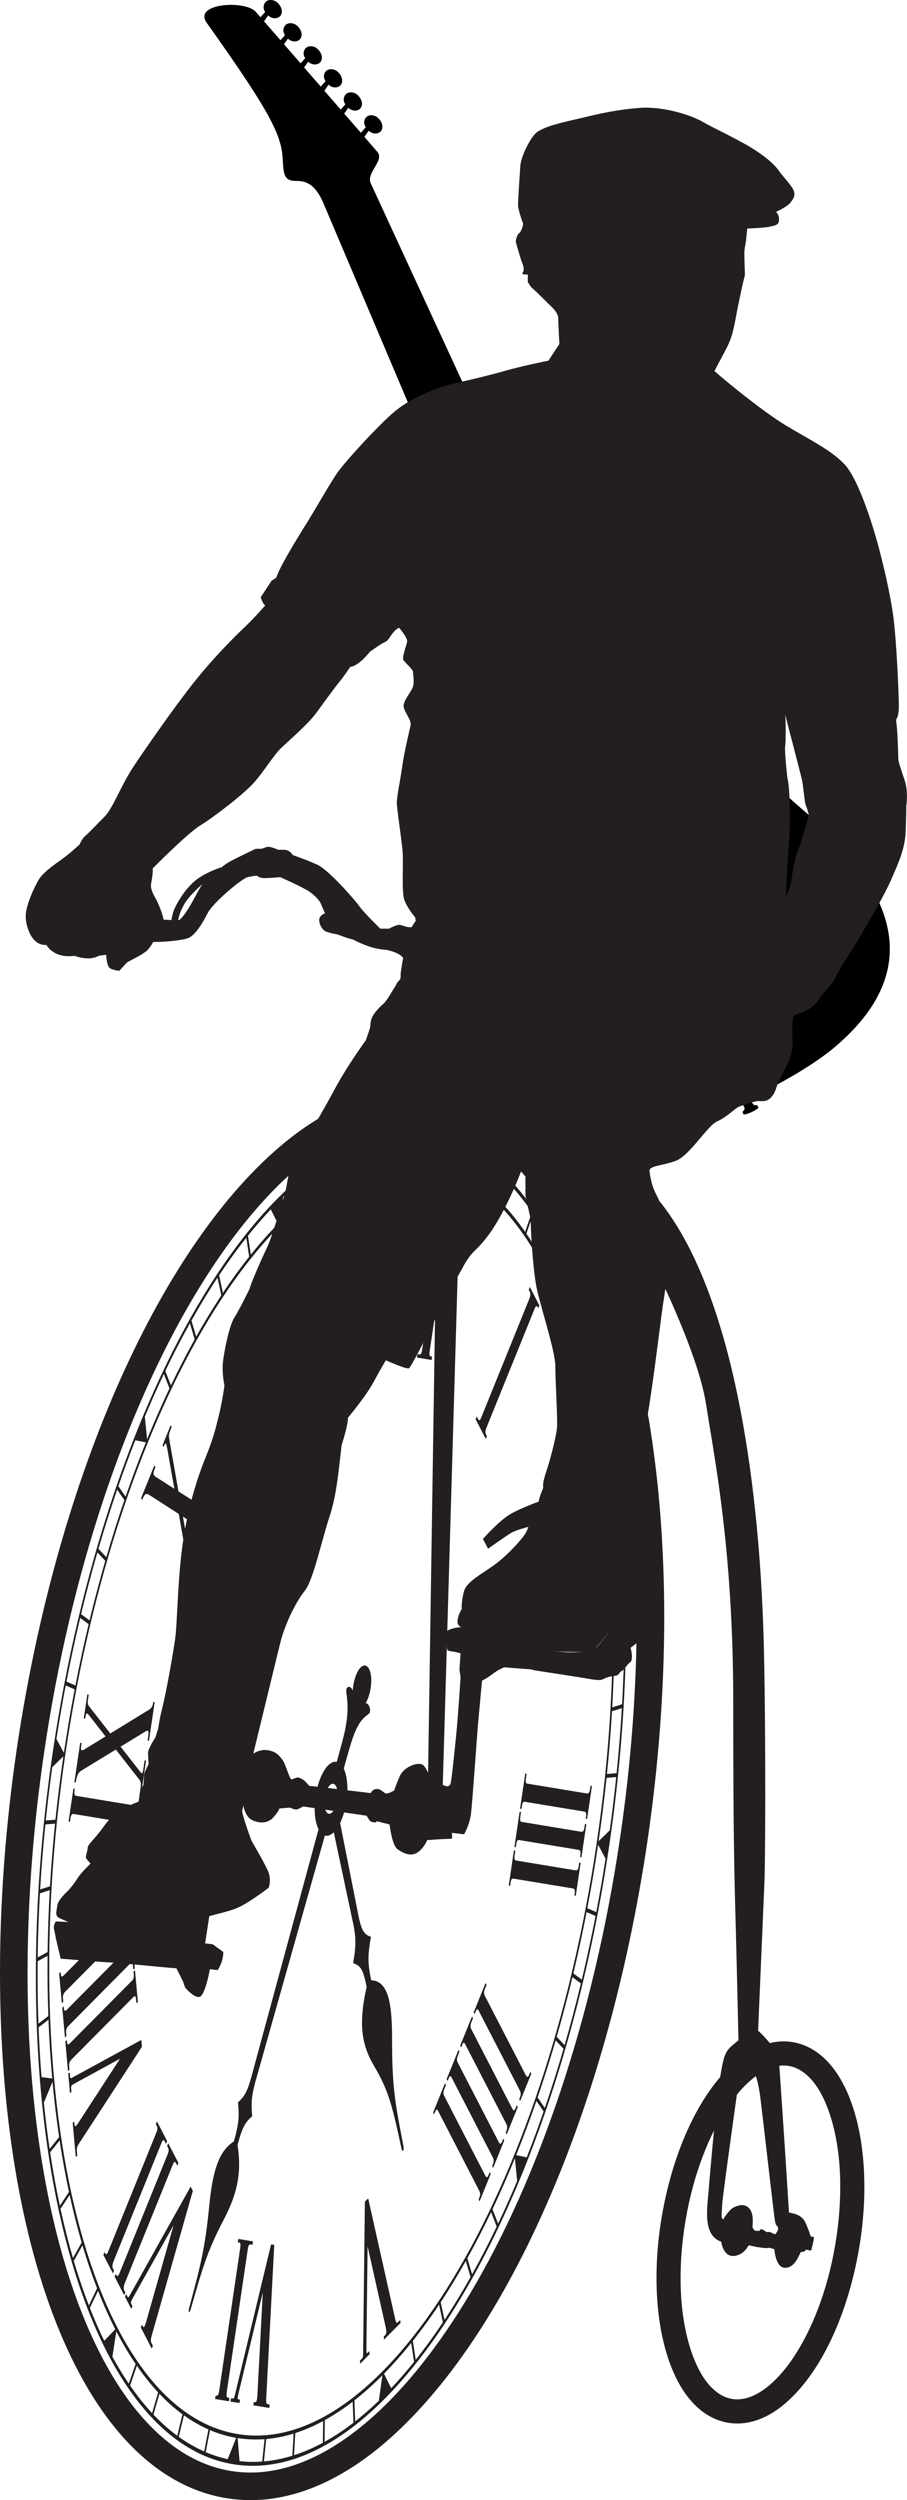 <?xml version="1.0" encoding="UTF-8"?>
<svg id="Layer_2" data-name="Layer 2" xmlns="http://www.w3.org/2000/svg" viewBox="0 0 514.96 1419.3">
  <defs>
    <style>
      .cls-1, .cls-2 {
        fill: #231f20;
      }

      .cls-3 {
        fill: none;
      }

      .cls-3, .cls-2 {
        fill-rule: evenodd;
      }
    </style>
  </defs>
  <g id="Bicyclist">
    <g>
      <path d="M284.51,527.66c.72-10.02,4.3-36.67-20.76-57.79-26.84-22.61-33.12-46.24-30.73-57.45,1.62-7.61,11.34-20.83,24.08-.17,14.17,22.99,40.98,17.94,50.86-.03.04-.08.41-.75.82-1.64l-.04-.09h0S185.5,119.77,185.5,119.77l-1.04-2.44-1.01-2.37c-5.85-13.47-12.82-12.04-16.55-12.29-5.31-.36-5.96-3.63-6.33-11.57-.65-13.71-5.4-25.07-43.21-78.15C109.49,1.89,138.6-.01,145.01,6.49c.78.89,1.74,1.99,2.88,3.29h0s2.66-2.97,2.66-2.97c.16.25.34.49.53.73-.19-.24-.37-.48-.53-.73-1.01-1.56-1.32-3.34-.17-5.16,1.32-2.1,4.55-2.12,6.67-.53,2.07,1.57,4.03,4.95,2.31,7.62-1.2,1.86-4.38,2.31-6.74.35-.12-.1-.25-.21-.37-.32l-2.34,3.33s0,.02.02.03c2.6,2.97,5.77,6.63,9.31,10.7l2.54-2.85c.15.23.31.45.48.67-.17-.22-.34-.44-.48-.67-1.01-1.56-1.32-3.34-.17-5.16,1.32-2.1,4.55-2.12,6.67-.53,2.07,1.57,4.03,4.95,2.31,7.62-1.2,1.86-4.38,2.31-6.74.35-.12-.1-.25-.21-.37-.32l-2.24,3.19s.04.05.07.08c2.95,3.39,6.11,7.02,9.36,10.76l2.61-2.92c.17.27.36.52.57.77-.21-.25-.4-.51-.57-.77-1.01-1.56-1.32-3.34-.17-5.16,1.32-2.1,4.55-2.12,6.67-.53,2.07,1.57,4.03,4.95,2.31,7.62-1.2,1.86-4.38,2.31-6.74.35-.12-.1-.25-.21-.37-.32l-2.31,3.28s.03.03.04.05c3.1,3.56,6.26,7.2,9.38,10.8,0,0,.01.01.02.02l2.7-3.06c.15.25.33.48.52.72-.19-.23-.37-.47-.52-.72-1.01-1.56-1.32-3.34-.17-5.16,1.32-2.1,4.55-2.12,6.67-.53,2.07,1.57,4.03,4.95,2.31,7.62-1.2,1.86-4.38,2.3-6.74.35-.12-.1-.25-.21-.37-.32l-2.34,3.48c3.18,3.66,6.3,7.26,9.26,10.66l2.59-2.9v-.08c-.98-1.55-1.28-3.32-.14-5.13,1.32-2.1,4.55-2.12,6.67-.53,2.07,1.57,4.03,4.95,2.31,7.62-1.2,1.86-4.38,2.31-6.74.35-.12-.1-.25-.21-.37-.32l-2.32,3.29s.05.05.07.08c3.45,3.98,6.64,7.65,9.37,10.79,0,.01.02.02.03.03l2.75-3.15c.15.24.33.47.51.7-.18-.23-.36-.46-.51-.7-1.01-1.56-1.32-3.34-.17-5.16,1.32-2.1,4.55-2.12,6.67-.53,2.07,1.57,4.03,4.95,2.31,7.62-1.2,1.86-4.38,2.31-6.74.35-.12-.1-.25-.21-.37-.32l-2.47,3.49s0,0,0,0c4.1,4.72,6.82,7.88,7.39,8.55,4.18,4.93-6.43,11.65-3.81,17.73l.71,1.55,1.05,2.27c11.85,25.68,80.6,174.68,116.2,251.86l.24.26c.87,1.2,1.61,2.07,2.24,2.84,13.64,16.69,47.95-12.12,31.21-45.54-2.69-5.37-3.46-9.63-2.86-12.78-.07-.04-.14-.07-.21-.11-1.24-.88-1.85-1.65-1.2-2.64-.99-1.33-2.17-1.82-3.59-.73-.03.02-.05.03-.08.05,0,0-1.49-.75-1.35-1.18.59-1.79,3.73-6,5.59-6.94.4-.2,1.42,1.08,1.42,1.08-.02.05-.04.09-.06.14-.79,1.92-.11,2.19,1.47,3.39.63-1.03,1.95-.72,3.53.67.04.03.08.05.12.08,6.57-1.95,17.4,2.09,25.64,12.18,15.46,18.94,18.1,42.12,19.9,59.23,4.02,38.24,1.38,52.21,44.14,88.98,43.5,37.41,78.33,85.87,19.4,135.78-11.06,9.37-28.39,19.53-46.68,28.45.43,1.01.41,1.74-.44,2.24.27,1.59,1.06,2.55,2.73,2.3.08-.01.15-.01.24-.03,0,0,.99,1.34.67,1.66-1.34,1.32-6.05,3.65-8.13,3.64-.45,0-.77-1.6-.77-1.6.04-.03.07-.06.11-.1,1.58-1.35,1.1-1.91.23-3.69-.75.46-1.5.12-2.15-.85l.53-.25c-16.89,7.83-34.04,14.4-47.37,18.13-46.36,12.96-95.72-16.07-88.45-116.63Z"/>
      <path class="cls-1" d="M370.94,717.45s25.37,49.97,29.98,79.95c4.61,29.98,15.38,82.26,15.38,168.36s.77,102.24,1.54,132.22c.77,29.98,1.54,65.34,1.54,65.34l10.76-3.84s3.07-71.49,3.84-89.94c.77-18.45.77-113.01-.77-149.91-1.54-36.9-8.46-187.58-66.11-246l3.84,43.82Z"/>
      <path class="cls-1" d="M382.8,514.93l9.02,4.64s2.73,1.64,3.28.55c.55-1.09-1.09-3.55-3.82-4.92l-2.73-1.37s6.01-6.29,4.92-11.2c-1.09-4.92-7.92-12.29-17.48-18.58-9.56-6.28-18.63-10.67-25.95-6.28-1.37.82-3.82,6.83-3.82,6.83l.55,1.91s-2.19-.27-3.01,0c-.82.27-3.55,4.37-3.55,7.1s1.09,5.74,1.09,5.74c0,0-2.73-3.01-6.01-3.01s-12.84,1.09-14.2,1.09-4.1,3.55-2.73,6.01c0,0-4.92.27-10.65,1.91-5.74,1.64-13.93,7.65-18.58,12.84-4.64,5.19-8.74,8.47-12.02,11.2-3.28,2.73-5.46,3.01-7.37,3.01s-5.19.55-5.19.55c0,0,1.64-2.19-1.37-2.46l-3-.27-.27-2.73,1.09-4.1-3.55-3-.27-5.74s-3.55-1.64-6.01-1.91c-2.46-.27-4.92.27-4.92,1.09s.27,7.37.27,7.37c0,0-4.37.82-4.37,1.91s-.82,3.55-.82,3.55c0,0-4.41-.67-7.53-.34-3.12.34-5.58-1.3-7.22-1.3s-5.74,2.18-5.74,2.18h-4.92s-9.02-8.74-11.75-12.56c-2.73-3.83-17.48-20.76-24.04-23.76-6.56-3.01-13.93-5.46-13.93-5.46,0,0-1.64-3-4.92-3h-3.28s-3.83-1.64-5.19-1.64h-1.36s-2.46,1.09-3.55,1.09h-2.73s-8.74,4.1-13.39,6.56c-4.64,2.46-5.74,3.82-5.74,3.82,0,0-10.11,3.01-16.12,8.47-6.01,5.46-9.84,12.84-10.93,15.3-1.09,2.46-1.64,6.28-1.64,6.28l-4.92-.27s0-.82-1.09-1.37c-1.09-.55-3.82-.55-3.82-.55,0,0,.82,0-.55-1.64-1.37-1.64-4.37-3-6.56-3s-5.46,1.64-6.55,2.46c-1.09.82-3.82,4.1-3.82,4.1,0,0-14.48-6.01-23.22-8.19-8.74-2.19-19.12-3.01-21.03,2.18-1.91,5.19,2.73,9.83,14.75,12.29,12.02,2.46,26.77,4.64,30.59,4.37,3.83-.27,6.28,0,7.38,0s3.83,1.37,7.38,1.91c3.55.55,17.76-.55,21.31-2.19,3.55-1.64,7.65-7.92,10.65-13.93,3-6.01,19.39-19.67,22.67-20.49,3.28-.82,5.46-.82,5.46-.82,0,0,1.37,1.36,4.1,1.36s9.02-.55,9.02-.55c0,0,13.11,5.74,16.94,8.47,3.82,2.73,5.74,5.74,5.74,5.74l2.73,6.28s-3.28,1.09-3.28,3.82,1.91,5.74,3.82,6.56c1.91.82,6.56,1.64,6.56,1.64,0,0,5.74,2.19,7.1,2.46l1.37.27s6.28,3.28,11.2,4.64c4.92,1.37,8.19,1.37,8.19,1.37,0,0,6.55,1.37,8.74,3.82,2.18,2.46,4.1,3.82,4.1,3.82v14.75s-5.46,7.65-2.46,19.94l-1.09,16.12s-5.46-.27-8.19,2.73c-2.73,3-7.65,8.74-12.29,10.93-4.64,2.19-5.74,3.28-8.74,3.28s-7.37,2.46-5.46,4.37c0,0,1.09,4.65,3.83,5.74,2.73,1.09,6.01.54,6.01.54l3.28.82s2.18,1.09,9.29-1.09c7.1-2.18,29.51-1.57,32.78-1.09,9.29,1.36,20.21,1.91,42.34,17.21,0,0,0-5.19-.55-10.38-.54-5.19-2.46-14.21.55-20.49,0,0-7.1-4.64-12.84-6.56,0,0,3.28-3.28,3.82-5.74.55-2.46-3.01-4.92-3.01-4.92l-12.56-7.1s-2.73,0-3.28,1.09c0,0-3.01-4.92-1.37-12.02,1.64-7.1,2.73-9.29,2.73-9.29l18.85,3.28s3.83-1.09,1.09-4.92c-2.73-3.82-8.47-9.83-11.2-10.11-2.73-.27-9.29-.82-12.29,5.74-3,6.56-4.1,8.74-4.1,8.74l1.37-18.85s1.91-.55,2.73-1.09c.82-.55,1.91-1.91,1.91-1.91,0,0,10.38.82,14.75-1.91,4.37-2.73,9.02-10.38,16.66-15.84,7.65-5.46,14.2-12.84,26.49-12.56,0,0-1.09,5.19-.27,5.19s10.11.82,12.57.27c2.46-.55,4.1-1.09,4.1-1.09v-1.37l3.01,1.37v3.28l10.93,8.74,2.18-.54s6.28,4.64,9.56,12.02c3.28,7.38,7.37,19.67,10.38,22.13,3.01,2.46,6.83,8.47,20.76,11.2,0,0-3.82-8.19-1.37-13.11,0,0-3.55,0-6.55-2.18-3.01-2.18-3.55-4.64-6.28-12.29-2.73-7.65-11.2-26.5-17.48-30.05v-2.46s13.66,3.55,19.94-2.46ZM105.55,517.93c-3.82,5.46-4.37,4.37-4.37,4.37,0,0,.27-3.28,3.28-8.74,3-5.46,10.65-11.75,10.65-11.75-2.46,3-5.74,10.65-9.56,16.12Z"/>
      <path class="cls-1" d="M129.84,1418.4c-20.83-3.05-39.57-13.75-55.54-30.08h0c-16.01-16.35-29.47-38.33-40.44-64.74h0C11.97,1270.74.02,1200.01,0,1120h0c0-40.47,3.08-83.31,9.55-127.35h0c23.28-157.15,82.69-287.02,152.14-344.07h0c23.22-18.97,48-29.93,73.18-29.94h0c4.14,0,8.29.3,12.41.91h0c20.83,3.05,39.57,13.75,55.54,30.08h0c16.01,16.35,29.47,38.32,40.44,64.74h0c21.89,52.83,33.85,123.56,33.87,203.57h0c0,40.47-3.08,83.31-9.55,127.35h0c-23.28,157.14-82.69,287.02-152.15,344.07h0c-23.21,18.97-48,29.93-73.18,29.94h0c-4.14,0-8.28-.3-12.41-.9h0ZM15.65,1120c0,58.82,6.65,112.35,18.78,156.59h0c12.1,44.25,29.78,79.13,51.05,100.76h0c14.19,14.45,29.72,23.05,46.64,25.55h0c3.36.5,6.74.74,10.14.74h0c20.48.01,41.91-8.97,63.27-26.42h0c21.34-17.41,42.35-43.16,61.58-75.52h0c38.5-64.7,69.86-155.71,84.99-258.7h0c6.37-43.3,9.39-85.4,9.39-125.08h0c0-58.82-6.65-112.35-18.78-156.59h0c-12.1-44.25-29.79-79.13-51.05-100.77h0c-14.19-14.45-29.72-23.05-46.64-25.55h0c-3.37-.5-6.75-.74-10.13-.74h0c-20.48-.01-41.91,8.97-63.28,26.41h0c-21.34,17.41-42.35,43.16-61.58,75.51h0c-38.5,64.71-69.86,155.72-84.98,258.71h0c-6.37,43.3-9.39,85.39-9.39,125.07h0Z"/>
      <path class="cls-1" d="M413.24,1375.35c-6.86-1.17-13-4.6-18.06-9.45h0c-5.07-4.86-9.18-11.13-12.47-18.42h0c-6.56-14.58-9.97-33.38-9.98-54.39h0c0-11.25,1-23.15,3.08-35.33h0c7.17-41.05,24.25-74.76,45.66-90.49h0c7.18-5.2,15.14-8.39,23.43-8.4h0c1.77,0,3.57.15,5.35.46h0c6.86,1.17,13.01,4.6,18.06,9.45h0c5.07,4.86,9.17,11.14,12.47,18.42h0c6.56,14.58,9.97,33.37,9.98,54.39h0c0,11.25-1,23.14-3.08,35.33h0l-6.75-1.15,6.75,1.16c-7.17,41.04-24.25,74.76-45.66,90.48h0c-7.18,5.2-15.14,8.39-23.43,8.4h0c-1.79,0-3.57-.16-5.35-.46h0ZM429.49,1178.37c-5.5,3.97-11.16,10.04-16.41,17.87h0c-10.53,15.64-19.39,38.14-23.77,63.83h0c-1.96,11.43-2.89,22.56-2.89,33.01h0c-.14,29.28,7.66,53.11,18.23,62.92h0c3.49,3.32,7.05,5.17,10.88,5.84h0c1.02.17,2.03.26,3.05.26h0c4.69,0,9.89-1.81,15.41-5.8h0c5.5-3.96,11.16-10.04,16.41-17.87h0c10.53-15.64,19.39-38.14,23.77-63.83h0c1.96-11.44,2.88-22.57,2.88-33.01h0c.13-29.28-7.66-53.11-18.22-62.91h0c-3.48-3.32-7.05-5.18-10.92-5.85h0c-.99-.17-1.98-.26-3.01-.26h-.02c-4.68,0-9.88,1.82-15.39,5.8h0Z"/>
      <path class="cls-1" d="M218.54,629.17s-35.84,154.22-46.7,203.1c-10.86,48.88-36.38,164.54-36.38,164.54,0,0-9.78,2.71-12.49,3.8-2.72,1.09-6.52,5.43-6.52,5.43l-8.24,84.85s-27.6,6.38-35.75,6.38-27.15-3.8-30.95-5.97l-9.77-.54s-1.63,2.17-1.09,4.34c.54,2.17,1.09,5.43,1.09,5.43l2.71,11.4s26.07,2.17,28.78,2.17,34.21,3.26,36.93,3.26l3.8,7.6,1.09,3.26s4.89,5.97,8.15,5.43c3.26-.54,5.97-15.75,5.97-15.75l4.35.54s3.26-4.34,3.26-10.32l-5.97-4.35-4.34-.54,12.53-82.01,8.72,1.15s.66,8.39,5.1,10.7c4.44,2.31,9.38,2.14,12.51-1.48,3.13-3.62,3.29-4.94,3.29-4.94l5.93-.49s3.13,1.48,4.28.99l1.15-.49,2.14-1.15,36.05,5.27s1.32,2.47,2.14,3.13c.82.66,3.13.66,3.13.66l.49-.66,7.24,1.81s1.32,11.68,4.44,13.99c3.13,2.31,7.57,4.45,11.36,1.98,3.79-2.47,5.6-7.08,5.6-7.08,0,0,9.22-.66,11.36-.66s2.8-.16,2.8-.82-.16-2.64-.16-2.64l6.91.83s3.13-5.1,3.95-11.85c.82-6.75,3.29-42.96,4.11-52.18.82-9.22,2.14-23.21,2.14-23.21,0,0,3.13-1.48,6.25-3.95,3.13-2.47,6.42-3.62,6.42-3.62,0,0,14.15,1.15,14.65,1.15h.49l1.48.49s27.98,4.28,31.43,4.94c3.46.66,5.6.66,6.26.66s1.81-.5,2.8-.99c.99-.49,2.96-.99,2.96-.99,0,0,4.45-.33,4.94-1.48.49-1.15,2.31-2.14,2.31-2.14,0,0,2.31-2.63,3.13-3.62.82-.99,1.98-.82,1.98-3.95s-.82-5.1-.82-5.1l7.57-5.76,1.02-17.24s-4.8,4.89-7.27,6.21c-2.47,1.32-8.23,3.79-11.03,5.43-2.8,1.65-7.41,9.38-9.22,10.7-1.81,1.32-8.23,4.11-19.92,2.96-11.68-1.15-31.27-3.95-36.37-5.6-5.1-1.65-20.74-8.4-21.56-8.4s-6.91.83-7.74,2.64c-.83,1.81.33,9.55.49,10.2.16.66,4.44,1.15,4.44,1.15l3.13.82-.66,9.22.66,4.28s-1.32,20.9-2.47,32.59c-1.15,11.69-2.8,27.32-3.29,28.14-.49.82-1.15,1.32-1.81,1.32s-9.55-3.62-9.55-3.62c0,0-1.98-8.23-5.27-9.05-3.29-.82-10.04,1.98-12.18,6.91-2.14,4.94-3.13,8.06-3.13,8.06l-2.3,1.15s-1.98.99-2.96.33c-.99-.66-2.63-2.3-4.12-2.3s-2.63,0-3.95,2.3c0,0-34.24-4.11-34.73-4.11s-2.14-2.63-3.62-3.46c-1.48-.83-2.64-1.65-3.95-1.15-1.32.5-2.63.99-2.63.99-1.32-.33-3.29-8.89-5.43-11.52-2.14-2.64-3.37-4.02-7.24-4.94-3.46-.82-7.08.33-9.09,1.9,0,0,17.13-70.17,19.62-80.91,4.84-20.85,22.45-91.96,26.69-112.83,4.24-20.87,40.77-171.88,40.77-171.88l-12.3-.88Z"/>
      <polygon class="cls-1" points="248.78 631.35 242.91 1015.88 251.22 1019.3 262.47 633.8 248.78 631.35"/>
      <path class="cls-1" d="M460.31,1269.56s-2.43-7.5-4.05-9.52c-1.62-2.02-3.65-2.83-5.07-3.24-1.42-.4-3.24-.81-3.24-.81,0,0-2.43-38.49-3.44-53.27-1.01-14.79-2.43-35.85-2.43-35.85-2.63-4.86-10.33-13.37-11.95-14.18l-7.09,2.84s-7.29,5.07-9.52,7.9c-2.23,2.84-3.04,5.88-4.86,17.02-1.82,11.14-5.47,52.06-6.28,62.59-.81,10.53-3.65,25.73,7.09,29.57,0,0,1.01,8.31,6.89,8.1,5.87-.2,8.71-6.08,8.71-6.08l4.66,1.02,5.06.61,2.23-.2,2.63.81s.61,10.33,5.87,10.53c5.27.2,7.5-5.67,9.12-8.91,0,0,2.43-.2,2.64-.81l.2-.61,3.04.61s1.42-5.06,1.62-7.7l-1.82-.4ZM439.99,1268.44s-1.77-.89-2.66-1.24c-.89-.36-1.95,0-1.95,0l-1.95-1.24c-1.95-1.24-1.95.53-2.48.53s-2.48-.18-2.48-.18l-1.24-1.77c.18-3.19.71-8.15-1.95-10.99-2.66-2.83-6.38-1.59-8.86-.35-2.48,1.24-5.85,6.74-5.85,6.74-1.42-.53-.71-3.9-.53-8.51.18-4.61,9.75-72.5,9.75-72.5l7.09-3.55c1.95.53,3.72,6.91,4.79,15.24,1.06,8.33,7.44,64.17,8.15,69.13.71,4.96,1.77,3.37,1.95,5.14.18,1.77-1.77,3.54-1.77,3.54Z"/>
      <path class="cls-1" d="M513.61,442.84c-2.28-6.52-3.59-10.76-3.59-12.07s-.33-15.98-1.3-22.18c0,0,1.63-1.63,1.63-7.5s-1.3-37.83-3.26-51.86c-1.96-14.02-5.88-29.53-7.5-35.88-3.59-14.02-12.06-41.42-20.22-49.9-8.15-8.48-20.22-14.02-33.6-22.18-13.37-8.15-35.55-26.42-40.11-30.66l6.2-11.74s2.61-4.57,3.91-9.46c1.31-4.89,2.61-12.39,2.61-12.39,0,0,2.61-13.05,3.59-16.96l.98-3.91s-.33-9.46-.33-12.39.65-4.57.98-7.5c.33-2.94.65-6.52.65-6.52,0,0,9.46-.33,12.39-.98,2.94-.65,5.22-.98,5.54-2.94.33-1.96,0-4.24-1.63-5.54,0,0,6.2-2.61,8.48-5.54,2.28-2.93,2.93-5.22.33-8.81-2.61-3.59-5.22-6.2-7.5-9.46-2.28-3.26-8.48-8.81-18.26-14.35-9.79-5.54-17.94-9.13-24.79-13.05-6.85-3.91-22.5-8.81-35.55-7.83-13.05.98-22.83,3.26-32.29,5.54-9.46,2.28-23.48,4.89-27.4,9.46-3.91,4.57-7.83,13.37-8.15,17.94-.33,4.57-1.3,19.24-1.3,22.18s2.93,10.76,2.93,10.76c0,0-.65,3.91-2.28,5.22-1.63,1.3-1.96,4.89-1.96,4.89,0,0,2.61,9.46,3.59,11.74.98,2.28,1.3,4.57.33,5.87-.98,1.3,2.93.98,2.93.98v4.24s1.63,2.94,2.61,3.59c.98.65,10.11,9.78,10.11,9.78,0,0,4.57,3.91,4.57,7.17s.65,14.68.65,14.68c0,0-5.55,8.48-6.2,9.46,0,0-14.68,2.94-23.81,5.54-9.13,2.61-18.59,4.89-28.7,7.17-10.11,2.28-26.09,8.15-36.53,17.61-10.44,9.46-24.79,25.44-29.35,31.31-4.57,5.87-12.39,20.22-18.92,30.66-6.52,10.44-15.16,24.6-17.29,30.98l-2.61,1.63-6.2,9.46s1.3,3.91,2.61,4.57c0,0-6.52,7.5-12.07,12.72-5.54,5.22-17.61,17.29-28.7,31.31-11.09,14.02-26.74,36.53-33.92,47.29-7.18,10.76-11.74,23.81-16.63,28.7-4.89,4.89-8.48,8.81-10.76,10.76-2.28,1.96-3.26,4.89-3.26,4.89,0,0-5.54,5.22-11.09,9.13-5.54,3.91-9.78,7.18-12.07,10.76-2.28,3.59-7.5,14.68-7.5,20.87s3.59,16.96,11.74,16.31c0,0,3.91,7.83,15.98,6.2,0,0,8.15,3.26,13.7,0,0,0,2.65-.41,4.24-.58.04.65.41,5.58,1.63,7.1,1.3,1.63,5.87,1.96,5.87,1.96,0,0,3.26-3.59,4.24-4.57.98-.98,8.81-4.24,11.74-7.18,2.94-2.94,8.81-14.35,9.13-16.31.33-1.96-2.61-9.78-4.89-13.7-2.28-3.91-2.28-5.87-2.28-6.85s1.31-6.2.98-9.46c0,0,19.57-19.9,27.07-24.46,7.5-4.57,24.46-17.61,30.33-24.13,5.87-6.52,11.09-15.66,15.98-20.22,4.89-4.57,15.33-13.7,19.57-19.57,4.24-5.87,11.41-15.65,13.37-17.94,1.96-2.28,5.87-8.15,5.87-8.15,0,0,3.91.33,11.09-8.48,0,0,6.2-4.57,8.48-5.54,2.28-.98,2.93-3.26,4.89-5.54,1.96-2.28,3.26-2.61,3.26-2.61,0,0,4.89,5.54,4.57,7.83-.33,2.28-3.26,9.13-1.96,10.76,1.3,1.63,5.22,5.22,5.22,6.2s.98,5.87,0,8.81c-.98,2.93-5.87,8.15-5.22,11.42.65,3.26,4.57,7.5,3.91,10.44-.65,2.94-3.59,15-4.57,22.18-.98,7.17-3.26,18.26-3.26,21.53s2.61,20.22,3.26,27.4c.65,7.17-.65,22.83.98,27.72,1.63,4.89,6.2,10.11,6.2,10.11l.33,1.96s-1.63,2.28-2.28,3.59c-.65,1.31-4.24,14.68-4.89,17.61-.65,2.93-.98,6.2-1.3,7.83-.33,1.63.33,3.91-.98,4.89-1.31.98-1.63,2.61-2.61,3.91-.98,1.3-3.91,7.17-6.52,9.46-2.61,2.28-5.22,5.22-6.2,7.5-.98,2.28-.98,3.91-.98,4.89s-2.61,8.15-2.61,8.15c0,0-10.44,14.35-17.29,27.07-6.85,12.72-15.66,28.05-21.53,36.53-5.87,8.48-4.89,16.96-7.83,25.77-2.94,8.81-6.2,21.53-9.78,29.03-3.59,7.5-9.46,21.2-9.46,22.5,0,0-5.87,12.07-8.81,16.63-2.93,4.57-6.2,20.88-6.52,26.75-.33,5.87.98,11.74.98,11.74,0,0-1.3,9.46-3.26,17.28-1.96,7.83-2.93,12.4-7.83,24.46-4.89,12.07-10.44,30.33-13.05,51.2-2.61,20.87-2.61,42.07-3.91,51.2-1.31,9.13-4.89,29.35-7.18,38.49-2.28,9.13-1.96,10.76-2.61,12.72-.65,1.96-1.3,4.24-1.3,4.24,0,0-4.24,6.52-4.24,8.81s.33,6.52.33,6.52c0,0-2.61,4.57-2.61,6.52l-.33,5.22s-2.28,4.24-2.28,6.2-.33,3.26-.33,3.26c0,0-6.85,2.61-10.44,4.89-3.59,2.28-6.2,4.57-10.11,10.11-3.91,5.55-8.48,9.45-8.48,11.09s-1.3,4.89-.98,5.87c.33.98,2.61,3.26,2.61,3.26,0,0-5.54,5.22-7.5,8.48-1.96,3.26-5.22,6.85-5.22,6.85,0,0-5.87,5.22-6.2,8.48-.33,3.26-1.63,5.87,1.3,7.18,2.93,1.3,17.94,8.81,35.22,8.48,17.29-.33,27.72-2.61,39.14-6.52,11.41-3.91,21.85-5.22,28.7-8.8,6.85-3.59,15.65-10.44,15.65-10.44,0,0,1.96-4.57-.65-10.11-2.61-5.54-9.13-16.63-9.13-16.63,0,0-5.87-15.98-5.22-17.29.65-1.3,1.96-13.04,6.2-31.96,4.24-18.92,11.74-48.6,15-61.64,3.26-13.05,9.46-24.79,14.35-30.99,4.89-6.2,9.59-28.79,14.02-42.07,3.59-10.76,4.89-23.48,5.87-31.96l.98-8.48s3.91-12.39,3.59-15.66c0,0,10.11-12.07,14.35-19.9,4.24-7.83,7.18-12.72,7.18-12.72,0,0,11.74,5.22,13.05,4.57,1.3-.65,10.44-18.92,13.37-24.79,2.93-5.87,13.04-25.11,15.33-29.03,2.28-3.91,4.27-8.72,8.81-13.05,6.85-6.52,12.07-14.35,17.94-26.09,5.87-11.74,9.13-21.2,9.13-21.2,0,0,1.63,1.3,1.63,2.61v13.05c0,1.63,2.94,12.72,2.94,14.35s.98,28.7,3.91,40.77c2.93,12.07,10.11,34.25,10.11,42.07s1.31,30,.98,34.57c-.33,4.57-2.61,13.37-4.24,19.24-1.63,5.87-4.24,11.74-3.59,15.33,0,0-2.28,5.22-2.61,7.83,0,0-9.13,3.26-15.66,6.85-6.52,3.59-15.98,14.35-15.98,14.35l2.94,5.54s10.44-7.5,13.37-9.13c2.94-1.63,9.46-3.26,9.46-3.26,0,0-.65,2.61-2.93,5.55-2.28,2.93-7.83,9.45-15,15-7.18,5.54-16.96,10.11-18.59,15.98-1.63,5.87-1.3,10.11-1.3,10.11,0,0-2.93,4.56-2.28,8.15.65,3.59,17.94,10.44,31.96,13.05,14.02,2.61,38.49,4.24,43.7,2.28,5.22-1.96,7.18-8.16,11.41-11.41,4.24-3.26,10.11-5.55,11.09-5.87.98-.33,5.87-4.24,8.48-7.18,2.61-2.93,3.59-6.52,3.59-7.83v-7.83s1.31-13.37,1.96-18.92c.65-5.54.98-12.07,0-18.59-.98-6.52-4.57-12.72-4.57-12.72,0,0-1.96-1.3-1.96-3.26s-1.96-18.92,1.3-35.22c3.26-16.31,7.83-55.12,9.46-66.54,1.63-11.41,4.57-25.44,2.61-38.48-1.96-13.05-3.26-19.24-5.87-24.13-2.61-4.89-3.52-8.76-4.24-14.02-.44-3.19,6.59-2.94,14.75-5.88,8.15-2.93,17.86-19.89,23.73-22.5,5.87-2.61,10.44-7.83,12.72-8.48,2.28-.65,7.5-2.61,9.78-2.94,2.28-.33,5.22.98,8.15-2.28,2.94-3.26,2.94-6.85,4.24-9.13,1.3-2.28,6.52-12.39,7.18-15.66.65-3.26.65-6.85.65-6.85,0,0-.65-14.35.98-15,1.63-.65,3.26-.65,7.5-2.93,4.24-2.28,6.52-5.87,7.5-7.5.98-1.63,3.59-3.59,6.52-7.83,2.93-4.24,2.18-4.63,6.2-10.76,6.85-10.44,22.18-36.2,27.07-47.29,4.89-11.09,8.15-18.59,8.48-28.37.33-9.78.33-14.02.33-14.02,0,0,1.31-8.15-.98-14.68ZM452.88,483.22c-1.68,3.77-3.36,14.68-3.77,17.61-.42,2.94-2.93,8.39-2.93,8.39l.6-14.46s.76-11.59,1.22-16.6c.49-5.37.34-16.42.34-21.46s-.61-12.52-1.03-13.77c-.42-1.26-1.96-17.57-1.54-19.25.42-1.68.42-15.1,0-18.03,0,0,7.97,30.61,9.23,35.64,1.26,5.03,1.68,14.26,2.52,15.93.84,1.68,1.68,5.45,1.68,5.45,0,0-4.61,16.77-6.29,20.55Z"/>
      <g>
        <path class="cls-3" d="M352.84,1033.57c-28.29,215.44-125.06,384.53-216.14,377.68-91.08-6.85-141.98-187.05-113.69-402.49,28.29-215.44,125.06-384.53,216.14-377.68,91.08,6.85,141.98,187.05,113.69,402.49Z"/>
        <path class="cls-2" d="M241.78,658.38c5.1.88,10.05,2.35,14.85,4.38l2.41-12.5c-4.05-1.72-8.21-3.05-12.47-3.97l-4.79,12.09h0ZM160.78,679.44l-2.04,14.43c5.25-5.27,10.55-10.02,15.9-14.21l-.45-11.93c-4.51,3.53-8.98,7.44-13.42,11.71h0ZM157.84,694.79l-4.09-8.23c-4.37,4.63-8.69,9.62-12.96,14.93l1.61,10.76c5.07-6.32,10.23-12.15,15.44-17.46h0ZM82.24,804.24l1.26,12.88c4.08-10.03,8.33-19.69,12.72-28.95l-3.19-8.16c-3.7,7.81-7.31,15.89-10.8,24.23h0ZM82.81,818.84l-6-1.2c-3.31,8.45-6.52,17.13-9.6,26.03l4.08,5.95c3.67-10.6,7.51-20.87,11.52-30.79h0ZM32.04,987.17l4.23,7.9c1.81-12.2,3.85-24.22,6.11-36.02l-5.07-2.21c-1.91,9.97-3.66,20.09-5.27,30.33h0ZM35.97,997.08l-6.3,6.16c-1.4,10.16-2.63,20.24-3.67,30.24l5.46-.45c1.24-11.86,2.74-23.85,4.5-35.94h0ZM23.58,1179.16l6.06.79c-.97-10.84-1.69-21.97-2.13-33.36l-5.6,4.34c.38,9.59.93,19.01,1.67,28.23h0ZM29.81,1181.82l-4.91,11.86c.92,8.96,2.01,17.72,3.28,26.26l5.38-6.74c-1.5-10.15-2.75-20.62-3.75-31.39h0ZM59.18,1328.84l6.26-6.52c-3.47-6.81-6.74-14.1-9.78-21.84l-4.63,9.72c2.56,6.53,5.28,12.75,8.14,18.64h0ZM66.04,1323.49l-2.21,14.4c2.96,5.44,6.06,10.55,9.3,15.32l3.86-11.21c-3.85-5.67-7.5-11.85-10.95-18.5h0ZM129.29,1396.04l4.79-12.09c-5.1-.88-10.05-2.35-14.85-4.38l-2.41,12.5c4.05,1.72,8.21,3.05,12.47,3.97h0ZM134.92,1384.08l1.09,13.07c4.27.49,8.57.57,12.87.25l1.3-12.69c-5.1.37-10.19.17-15.25-.63h0ZM215.08,1362.88l2.04-14.43c-5.25,5.27-10.55,10.02-15.9,14.21l.45,11.93c4.51-3.53,8.98-7.44,13.42-11.71h0ZM218.02,1347.54l4.09,8.23c4.37-4.63,8.69-9.62,12.96-14.94l-1.61-10.76c-5.07,6.32-10.23,12.15-15.44,17.46h0ZM293.61,1238.09l-1.27-12.88c-4.08,10.03-8.33,19.69-12.72,28.95l3.19,8.16c3.7-7.81,7.31-15.89,10.8-24.23h0ZM293.05,1223.48l6,1.2c3.31-8.45,6.52-17.13,9.6-26.04l-4.08-5.95c-3.67,10.6-7.51,20.87-11.52,30.79h0ZM343.81,1055.16l-4.23-7.9c-1.81,12.2-3.85,24.22-6.11,36.02l5.07,2.21c1.91-9.97,3.66-20.09,5.27-30.33h0ZM339.88,1045.24l6.3-6.16c1.4-10.16,2.62-20.24,3.67-30.24l-5.46.45c-1.24,11.86-2.74,23.85-4.5,35.94h0ZM352.28,863.17l-6.06-.79c.97,10.84,1.69,21.98,2.13,33.36l5.6-4.34c-.38-9.59-.93-19.01-1.67-28.23h0ZM346.05,860.51l4.91-11.86c-.92-8.96-2.01-17.72-3.28-26.26l-5.38,6.73c1.5,10.15,2.75,20.62,3.75,31.39h0ZM316.68,713.48l-6.26,6.52c3.47,6.81,6.74,14.1,9.78,21.84l4.63-9.72c-2.56-6.53-5.28-12.75-8.14-18.64h0ZM309.82,718.84l2.21-14.4c-2.96-5.44-6.06-10.55-9.3-15.32l-3.86,11.21c3.85,5.67,7.5,11.85,10.95,18.5h0ZM239.85,645.18c-4.27-.49-8.56-.57-12.87-.25l-1.3,12.69c5.1-.37,10.19-.17,15.25.63l-1.09-13.07h0ZM257.52,663.15c4.8,2.11,9.44,4.79,13.91,7.99l2.93-12.2c-4.64-3.33-9.45-6.1-14.43-8.29l-2.41,12.5h0ZM272.28,671.76l2.93-12.2c4.69,3.45,9.2,7.47,13.53,12.03l-3.41,11.77c-4.17-4.4-8.53-8.27-13.05-11.6h0ZM286.11,684.2l3.41-11.77c4.36,4.68,8.52,9.91,12.48,15.65l-3.86,11.22c-3.82-5.53-7.84-10.58-12.04-15.09h0ZM320.75,743.28l4.63-9.72c3.09,7.99,5.95,16.43,8.57,25.28l-4.93,8.82c-2.53-8.54-5.29-16.68-8.27-24.38h0ZM329.5,769.27c2.51,8.6,4.78,17.59,6.82,26.95l5.19-7.82c-2.12-9.71-4.48-19.04-7.08-27.95l-4.93,8.82h0ZM336.7,797.99l5.19-7.82c2.09,9.74,3.93,19.86,5.51,30.32l-5.38,6.73c-1.53-10.08-3.3-19.84-5.31-29.24h0ZM348.43,897.84l5.6-4.34c.42,11.57.57,23.39.45,35.44l-5.62,3.07c.12-11.61-.03-23.01-.44-34.17h0ZM348.84,934.18c-.15,11.5-.55,23.2-1.23,35.08l5.57-1.77c.7-12.31,1.12-24.45,1.27-36.38l-5.62,3.07h0ZM347.48,971.47l5.57-1.77c-.72,12.15-1.71,24.46-2.98,36.91l-5.46.45c1.22-12.01,2.18-23.88,2.87-35.59h0ZM333.05,1085.48c-2.29,11.83-4.8,23.45-7.51,34.82l4.79,3.5c2.81-11.8,5.41-23.84,7.79-36.11l-5.07-2.21h0ZM325.02,1122.46l4.79,3.5c-2.88,11.95-5.97,23.64-9.26,35.05l-4.46-4.75c3.17-11,6.15-22.27,8.93-33.8h0ZM315.49,1158.33l4.46,4.75c-3.35,11.5-6.9,22.71-10.63,33.59l-4.08-5.95c3.6-10.49,7.02-21.3,10.25-32.39h0ZM278.81,1255.87l3.19,8.16c-4.52,9.44-9.18,18.48-13.97,27.08l-2.69-9.13c4.62-8.29,9.12-17.01,13.47-26.11h0ZM264.47,1283.54c-4.64,8.25-9.4,16.07-14.26,23.44l2.16,10c5.04-7.64,9.98-15.76,14.78-24.31l-2.69-9.13h0ZM249.3,1308.36l2.16,10c-5.05,7.58-10.2,14.69-15.44,21.29l-1.61-10.76c5.05-6.37,10.02-13.22,14.89-20.53h0ZM200.22,1363.43l.45,11.93c-5.43,4.18-10.9,7.8-16.39,10.84l.14-12.32c5.3-2.93,10.57-6.43,15.8-10.45h0ZM183.43,1374.42c-5.24,2.83-10.5,5.11-15.76,6.81l-.72,12.57c5.46-1.76,10.91-4.13,16.35-7.06l.14-12.32h0ZM166.69,1381.54l-.72,12.57c-5.38,1.66-10.76,2.74-16.12,3.21l1.3-12.69c5.17-.45,10.36-1.49,15.55-3.09h0ZM118.34,1379.17c-4.8-2.11-9.44-4.79-13.91-8l-2.93,12.2c4.64,3.33,9.45,6.1,14.43,8.29l2.41-12.5h0ZM103.58,1370.57l-2.93,12.2c-4.69-3.45-9.2-7.47-13.53-12.03l3.41-11.77c4.17,4.4,8.53,8.27,13.05,11.6h0ZM89.75,1358.13l-3.41,11.77c-4.36-4.68-8.52-9.91-12.48-15.65l3.86-11.22c3.82,5.53,7.84,10.58,12.04,15.09h0ZM55.1,1299.04l-4.63,9.72c-3.09-7.99-5.95-16.43-8.57-25.28l4.93-8.82c2.53,8.54,5.29,16.68,8.27,24.38h0ZM46.36,1273.06c-2.51-8.6-4.78-17.59-6.82-26.96l-5.19,7.82c2.12,9.71,4.48,19.04,7.08,27.95l4.93-8.82h0ZM39.16,1244.34l-5.19,7.82c-2.09-9.74-3.93-19.86-5.51-30.32l5.38-6.74c1.53,10.08,3.3,19.84,5.31,29.24h0ZM27.43,1144.48l-5.6,4.34c-.42-11.57-.57-23.39-.45-35.44l5.62-3.07c-.12,11.61.03,23.01.44,34.17h0ZM27.02,1108.14c.15-11.5.55-23.2,1.23-35.08l-5.57,1.77c-.7,12.31-1.12,24.45-1.27,36.38l5.62-3.07h0ZM28.37,1070.85l-5.57,1.77c.72-12.15,1.71-24.46,2.98-36.91l5.46-.45c-1.22,12.01-2.18,23.88-2.87,35.6h0ZM42.81,956.84c2.29-11.83,4.8-23.44,7.51-34.82l-4.79-3.5c-2.81,11.8-5.41,23.84-7.79,36.11l5.07,2.21h0ZM50.83,919.87l-4.79-3.5c2.88-11.95,5.97-23.64,9.26-35.05l4.46,4.75c-3.17,11-6.15,22.27-8.93,33.8h0ZM60.36,884l-4.46-4.75c3.35-11.5,6.9-22.71,10.63-33.59l4.08,5.95c-3.6,10.49-7.02,21.3-10.25,32.39h0ZM97.05,786.46l-3.19-8.16c4.52-9.44,9.18-18.48,13.97-27.08l2.69,9.13c-4.62,8.29-9.12,17.01-13.47,26.11h0ZM111.39,758.79c4.64-8.25,9.4-16.07,14.26-23.44l-2.16-10c-5.04,7.64-9.98,15.76-14.79,24.31l2.69,9.13h0ZM126.56,733.97l-2.16-10c5.05-7.58,10.2-14.69,15.44-21.29l1.61,10.76c-5.05,6.37-10.02,13.22-14.89,20.53h0ZM175.63,678.9l-.45-11.93c5.43-4.18,10.9-7.8,16.39-10.84l-.14,12.32c-5.3,2.93-10.57,6.43-15.8,10.45h0ZM192.43,667.9c5.24-2.83,10.5-5.11,15.76-6.81l.72-12.57c-5.46,1.76-10.91,4.12-16.35,7.06l-.14,12.32h0ZM209.17,660.79l.72-12.57c5.38-1.66,10.76-2.74,16.12-3.21l-1.3,12.69c-5.17.45-10.36,1.49-15.55,3.09h0ZM243.55,643.42c87.28,14.42,133.13,195.24,102.42,403.86-30.72,208.62-126.38,366.05-213.66,351.63-87.28-14.42-133.13-195.24-102.42-403.87,30.72-208.62,126.38-366.05,213.66-351.63h0ZM241.03,660.54c83.32,13.77,127.1,186.39,97.77,385.55-29.33,199.16-120.65,349.46-203.97,335.69-83.32-13.77-127.1-186.39-97.77-385.55,29.33-199.16,120.65-349.46,203.97-335.69Z"/>
        <path class="cls-2" d="M258.24,681.18l-.28,1.9c-.16-.03-.36-.09-.56-.09-.58-.03-1.06.56-1.38,2.32-.06.32-.11.66-.17,1.03-4.02,27.31-7.88,53.54-11.9,80.85-.25,1.72-.1,2.71.5,2.81l.89.15-.28,1.9-8.36-1.38.28-1.9,1.18.19c.57.09,1.18-.44,1.47-2.37,3.98-27,7.95-53.99,11.93-80.99.34-2.34.21-3.53-.59-3.66l-.85-.14.28-1.9c2.49.41,5.35.88,7.85,1.3h0ZM227.86,676.16c-.1.65-.2,1.29-.3,1.94l-.72-.12c-1.17-.26-1.33,1.76-1.38,4.37l.07,26.62c2.65-8.28,5.3-16.56,7.95-24.84.24-.73.43-1.37.59-1.93.64-2.27.48-2.95-.27-3.07l-.45-.07.29-1.94,5.7.94-.29,1.94-1.18-.2c-.94-.16-1.32.64-2.09,3.05l-10.23,31.99c.04,15.22.08,30.45.12,45.68,0,3.37-.13,6.3,1.17,6.51l.21.03-.29,1.94-9.18-1.52c.1-.65.2-1.29.3-1.94l1.26.21c1.43.24,1.43-2.21,1.42-5.43l-.05-29.73c-3.25,10.16-6.5,20.32-9.75,30.47-.9,2.8-.56,3.21.4,3.37l2.02.33c-.1.65-.19,1.29-.29,1.94l-7.75-1.28.29-1.94.86.14c1.23.2,1.71.21,2.78-3.14l11.45-35.78c-.02-14.04-.05-28.09-.07-42.13,0-5.06-.67-5.71-2.22-6.02l.29-1.95,9.36,1.55h0ZM249.15,679.67l-.28,1.9c-.16-.03-.36-.09-.56-.09-.58-.03-1.06.56-1.38,2.32-.06.32-.11.66-.17,1.03-4.02,27.31-7.88,53.54-11.9,80.85-.25,1.72-.1,2.71.5,2.81l.89.15-.28,1.9-8.36-1.38.28-1.9c.39.06.78.13,1.18.19.57.09,1.18-.44,1.47-2.37,3.98-27,7.95-53.99,11.93-80.99.34-2.34.21-3.53-.59-3.66l-.85-.14.28-1.9c2.49.41,5.35.88,7.85,1.3Z"/>
        <path class="cls-2" d="M306.25,741.09c-.21.53-.43,1.05-.64,1.58-.11-.21-.24-.51-.39-.75-.41-.71-.9-.68-1.53.71-.11.25-.23.53-.36.84-9.2,22.71-18.03,44.51-27.22,67.22-.58,1.43-.69,2.6-.28,3.41l.62,1.2-.64,1.58-5.77-11.19c.21-.53.43-1.05.64-1.58.27.52.54,1.05.81,1.57.39.76.96.94,1.61-.66,9.09-22.45,18.18-44.89,27.27-67.34.79-1.95.96-3.3.41-4.37-.11-.22-.48-.93-.59-1.14.21-.53.43-1.05.64-1.58,1.72,3.34,3.69,7.16,5.41,10.5Z"/>
        <path class="cls-2" d="M337.45,868.87c-.28.28-.55.56-.83.84-.03-.34-.06-.79-.11-1.21-.14-1.2-.5-1.73-1.28-1.08-.14.12-.29.26-.45.42-11.91,12.02-23.34,23.56-35.25,35.58-.75.76-1.1,1.8-.98,3.1l.17,1.93-.83.84-1.63-18c.28-.28.55-.56.83-.84.08.84.15,1.69.23,2.53.11,1.22.48,2.07,1.32,1.22,11.77-11.88,23.54-23.76,35.31-35.65,1.02-1.03,1.46-2.19,1.3-3.9-.03-.35-.14-1.49-.17-1.84.28-.28.55-.56.83-.84.49,5.37,1.04,11.52,1.53,16.89h0ZM339.23,888.43c-.49-5.36-1.05-11.52-1.53-16.89-.28.28-.55.56-.83.84.03.35.13,1.49.17,1.84.16,1.72-.28,2.87-1.3,3.9-11.77,11.88-23.54,23.76-35.31,35.65-.84.85-1.21,0-1.33-1.22-.08-.84-.15-1.69-.23-2.53-.28.28-.55.56-.83.84l1.63,18,.83-.84-.18-1.93c-.12-1.3.23-2.34.98-3.1,11.91-12.02,23.34-23.56,35.25-35.58.16-.16.31-.31.45-.42.78-.65,1.14-.11,1.28,1.08.05.42.08.87.11,1.21.28-.28.55-.56.83-.84Z"/>
        <path class="cls-2" d="M204.49,1341.87l-.12-1.75c.36-.36.72-.73,1.08-1.09.09-.09.17-.17.23-.25.28-.35.4-.84.44-1.62.01-.27.02-.59.03-.96l1.01-86.31,1.88-1.9c5.06,22.6,10.12,45.2,15.18,67.81.71,3.15.88,3.38,2.3,1.95.24-.25.49-.49.73-.74.05.57.1,1.14.16,1.71-3.13,3.16-6.26,6.31-9.38,9.47-.05-.57-.1-1.14-.15-1.72.36-.37,1.05-.92,1.3-1.72.38-1.19-.08-3.08-.29-4.03l-10.18-45.46c-.22,19.1-.45,38.2-.67,57.3,0,.81-.01,1.46,0,1.96.04,1.33.26,1.59.73,1.14.11-.11.24-.24.4-.4.19-.19.37-.37.56-.56.04.58.08,1.17.12,1.75-1.79,1.81-3.58,3.61-5.36,5.42Z"/>
        <path class="cls-2" d="M130.84,1363.33l.32-1.9,1.04.17c.09.01.16.02.23.02.29-.02.49-.38.7-1.11.07-.25.15-.56.24-.93l20.54-85.48,1.81.3c-1.5,28.63-3,57.26-4.51,85.89-.21,3.98-.13,4.43,1.23,4.66l.7.12-.28,1.9-9.01-1.49c.09-.63.19-1.27.28-1.9.35.06.97.3,1.34-.2.55-.75.65-3.18.71-4.38l3.02-57.58c-4.55,18.92-9.09,37.83-13.64,56.75-.19.8-.34,1.45-.45,1.97-.28,1.38-.18,1.9.27,2,.1.02.23.04.38.07l.53.09c-.11.63-.21,1.26-.32,1.9l-5.15-.85h0ZM122.13,1361.89c.09-.63.19-1.27.28-1.9.16.03.36.09.56.09.58.03,1.06-.56,1.38-2.32.06-.32.11-.66.17-1.03,4.02-27.31,7.88-53.54,11.9-80.85.25-1.72.1-2.71-.5-2.8l-.9-.15.28-1.9,8.36,1.38-.28,1.9-1.17-.19c-.57-.09-1.18.44-1.47,2.37-3.98,27-7.95,53.99-11.93,80.99-.34,2.34-.21,3.53.59,3.66l.85.14-.28,1.9c-2.49-.41-5.35-.88-7.85-1.3Z"/>
        <path class="cls-2" d="M70.96,1303.86l.67-1.53c.24.46.48.93.72,1.39.06.12.11.21.16.28.21.31.44.19.76-.3.11-.17.24-.39.39-.65l34.57-61.74,1.25,2.42c-7.66,26.98-15.33,53.97-22.99,80.95-1.07,3.76-1.11,4.29-.17,6.12.16.31.32.62.48.94-.21.53-.43,1.05-.64,1.58-2.07-4.02-4.14-8.03-6.21-12.05.21-.53.43-1.05.64-1.58.24.47.64,1.44,1.02,1.37.57-.11,1.21-2.43,1.53-3.56l15.41-54.27c-7.65,13.66-15.3,27.33-22.95,40.99-.32.58-.58,1.06-.78,1.45-.52,1.06-.57,1.7-.26,2.32.07.14.16.31.26.52.12.24.25.48.37.71-.22.51-.44,1.02-.67,1.53-1.18-2.3-2.37-4.59-3.55-6.89h0ZM58.7,1280.09c1.72,3.34,3.69,7.16,5.41,10.5.21-.53.43-1.05.64-1.58-.11-.22-.48-.93-.59-1.14-.55-1.07-.38-2.42.41-4.37,9.09-22.45,18.18-44.89,27.27-67.34.65-1.6,1.22-1.42,1.61-.66.27.52.54,1.05.81,1.57.21-.53.43-1.05.64-1.58l-5.77-11.19-.64,1.58.62,1.2c.42.81.3,1.98-.28,3.41-9.2,22.71-18.03,44.52-27.22,67.22-.12.3-.24.59-.36.84-.64,1.39-1.12,1.42-1.53.71-.14-.25-.28-.54-.39-.75-.21.53-.43,1.05-.64,1.58h0ZM65.09,1292.47c1.72,3.34,3.69,7.16,5.41,10.5.21-.53.43-1.05.64-1.58-.11-.22-.48-.93-.59-1.14-.55-1.07-.38-2.42.41-4.37,9.09-22.45,18.18-44.89,27.27-67.34.65-1.6,1.22-1.42,1.61-.66.27.52.54,1.05.81,1.57.21-.53.43-1.05.64-1.58l-5.77-11.19-.64,1.58.62,1.2c.42.81.3,1.98-.28,3.41-9.2,22.71-18.03,44.51-27.22,67.22-.12.31-.24.59-.36.84-.64,1.39-1.12,1.42-1.53.71-.15-.25-.28-.54-.39-.75-.21.53-.43,1.05-.64,1.58Z"/>
        <path class="cls-2" d="M38.74,1177.2l.84-.76c.07.74.14,1.49.2,2.23.02.19.03.34.05.47.08.56.28.71.62.59.12-.04.26-.11.43-.2l39.34-21.46.35,3.89c-11.77,18.11-23.54,36.22-35.32,54.32-1.64,2.52-1.8,3.01-1.53,5.94.05.5.09,1.01.14,1.51-.28.28-.55.56-.83.84-.59-6.46-1.17-12.92-1.76-19.39.28-.28.55-.55.83-.83.07.75.13,2.2.43,2.58.44.56,1.44-1.03,1.93-1.79l23.68-36.42c-8.71,4.75-17.41,9.5-26.12,14.25-.37.2-.67.38-.9.54-.62.45-.8,1.05-.72,2.02.02.23.04.5.07.83.03.38.07.77.1,1.15-.28.25-.56.51-.84.76-.33-3.69-.67-7.39-1-11.08h0ZM33.58,1120.33c.28-.28.55-.56.83-.84.03.34.06.79.11,1.21.14,1.2.5,1.73,1.28,1.08.14-.12.29-.26.45-.42,11.91-12.02,23.34-23.56,35.25-35.58.75-.76,1.1-1.8.98-3.1l-.17-1.93.83-.84,1.63,18c-.28.28-.55.56-.83.84-.08-.84-.15-1.69-.23-2.53-.11-1.22-.49-2.07-1.33-1.23-11.77,11.88-23.54,23.76-35.31,35.65-1.02,1.03-1.46,2.19-1.3,3.9.03.35.14,1.49.17,1.84-.28.28-.55.56-.83.84-.49-5.37-1.04-11.53-1.53-16.89h0ZM35.35,1139.8c.49,5.36,1.04,11.52,1.53,16.89.28-.28.55-.56.83-.84-.03-.35-.13-1.49-.17-1.84-.16-1.72.28-2.87,1.3-3.9,11.77-11.88,23.54-23.76,35.31-35.65.84-.85,1.21,0,1.33,1.23.08.84.15,1.69.23,2.53.28-.28.55-.56.83-.84l-1.63-18-.83.84.17,1.93c.12,1.3-.23,2.34-.98,3.1-11.91,12.02-23.34,23.56-35.25,35.58-.16.16-.31.31-.45.42-.78.65-1.14.11-1.28-1.08-.05-.42-.08-.87-.11-1.21-.28.28-.55.56-.83.84h0ZM37.08,1158.89c.49,5.37,1.05,11.52,1.53,16.89.28-.28.55-.56.83-.84-.03-.35-.13-1.49-.17-1.84-.16-1.72.28-2.87,1.3-3.9,11.77-11.88,23.54-23.76,35.31-35.65.84-.85,1.21,0,1.33,1.23.08.84.15,1.69.23,2.53.28-.28.55-.56.83-.84l-1.63-18-.83.84.17,1.93c.12,1.3-.23,2.34-.98,3.1-11.91,12.02-23.34,23.56-35.25,35.58-.16.16-.31.31-.45.42-.78.65-1.14.11-1.28-1.08-.05-.42-.08-.87-.11-1.21-.28.28-.55.56-.83.84Z"/>
        <path class="cls-2" d="M45.51,989.36c.27.05.54.11.81.16l-.25,1.72c-.44,2.81.44,2.64,1.63,2.02l12.23-7.51c-3.07-3.92-6.13-7.85-9.2-11.77-.27-.35-.51-.63-.72-.85-.87-.88-1.22-.32-1.48,1.47l-.16,1.08-.81-.13,2.01-13.63.81.13c-.07.5-.34,2.32-.42,2.82-.33,2.25-.07,2.91.82,4.06l11.85,15.16c7-4.3,13.99-8.59,20.99-12.89,1.55-.95,2.85-1.43,3.31-4.54l.07-.5.81.13-3.23,21.95c-.27-.05-.54-.11-.81-.16.1-.71.34-2.3.44-3.01.5-3.42-.62-2.74-2.1-1.84l-13.65,8.33c3.76,4.81,7.52,9.64,11.29,14.45,1.04,1.33,1.32.42,1.65-1.86.24-1.61.47-3.21.71-4.82.27.05.54.1.81.15l-2.73,18.53-.81-.13.3-2.06c.43-2.94.57-4.07-.67-5.65l-13.25-16.95c-6.45,3.93-12.9,7.87-19.35,11.81-2.32,1.42-2.81,3.14-3.37,6.86l-.81-.13,3.29-22.38h0ZM41.68,1015.35l.8.13c-.06.38-.14.87-.2,1.34-.17,1.36-.04,2.32.68,2.59.13.05.27.08.43.1,11.43,1.89,22.4,3.7,33.82,5.59.72.12,1.21-.52,1.43-1.96.16-1.09.32-2.18.48-3.28l.8.13c-1.04,7.04-2.07,14.08-3.11,21.12l-.8-.13.41-2.81c.2-1.36.12-2.65-.68-2.78-11.29-1.87-22.59-3.73-33.88-5.6-.98-.16-1.56.49-1.84,2.39-.06.39-.24,1.65-.3,2.04l-.8-.13c.88-5.96,1.88-12.8,2.76-18.75Z"/>
        <path class="cls-2" d="M87.66,831.88c.18.37.37.74.55,1.11-.09.23-.48,1.2-.58,1.43-.97,2.3-.29,3.16.72,3.93l10.63,6.8c-1.33-7.54-2.67-15.07-4-22.61-.12-.67-.23-1.23-.33-1.7-.43-1.9-.81-1.75-1.42-.26l-.36.9-.56-1.09,4.59-11.33.56,1.09c-.17.42-.78,1.93-.95,2.35-.76,1.87-.72,2.84-.33,5.04l5.15,29.11c6.08,3.89,12.16,7.77,18.23,11.66,1.34.86,2.4,1.91,3.45-.68l.17-.42.56,1.09-7.39,18.25c-.18-.37-.37-.74-.55-1.11.24-.59.77-1.91,1.01-2.5,1.15-2.84.18-3.48-1.1-4.31l-11.85-7.64c1.63,9.24,3.26,18.5,4.9,27.74.45,2.55.86,1.97,1.63.07.54-1.33,1.08-2.67,1.62-4.01.18.37.37.73.55,1.1l-6.24,15.4-.56-1.09.69-1.71c.99-2.44,1.35-3.42.81-6.46l-5.76-32.56c-5.6-3.61-11.2-7.22-16.8-10.83-2.02-1.3-2.76-.14-4.03,2.93l-.56-1.09,7.53-18.61Z"/>
        <path class="cls-2" d="M153.33,718.66c.05.59.1,1.17.15,1.76-.12.12-.63.63-.75.76-1.23,1.18-.93,2.84-.38,4.79l6.18,19.28c.76-9.13,1.52-18.26,2.28-27.39.07-.81.12-1.51.15-2.09.13-2.41-.19-2.71-.97-1.92l-.47.48-.16-1.75,5.94-6,.16,1.75c-.22.22-1.01,1.02-1.23,1.24-.98.99-1.18,2.01-1.4,4.67l-2.93,35.26c3.53,11.03,7.07,22.06,10.6,33.09.78,2.44,1.31,4.74,2.67,3.37l.22-.22.16,1.75-9.57,9.66c-.05-.59-.1-1.17-.15-1.76.31-.31,1-1.01,1.31-1.32,1.49-1.51.93-3.28.18-5.62l-6.87-21.57c-.93,11.2-1.87,22.4-2.8,33.6-.26,3.09.18,2.99,1.17,1.98.7-.71,1.4-1.41,2.1-2.12.05.59.1,1.17.15,1.75l-8.08,8.15-.16-1.75.9-.91c1.28-1.29,1.77-1.86,2.07-5.54l3.28-39.44c-3.25-10.19-6.49-20.37-9.74-30.56-1.17-3.67-1.98-3.38-3.61-1.79l-.16-1.75,9.76-9.85h0ZM175.51,696.27c-2.6,2.62-5.58,5.63-8.18,8.25.05.57.1,1.14.16,1.71.17-.17.72-.73.89-.9.83-.84,1.24-.14,1.43,1.97,2.21,24.31,4.41,48.63,6.61,72.94.16,1.73-.34,2.85-.93,3.45-.41.41-.82.82-1.22,1.24.05.57.1,1.14.16,1.71,3.07-3.1,6.14-6.2,9.21-9.3-.05-.57-.1-1.14-.15-1.71-.48.48-.95.96-1.43,1.44-.63.63-1.01.1-1.15-1.45-2.23-24.6-4.37-48.22-6.6-72.81-.03-.33-.05-.64-.07-.94-.08-1.66.26-2.64.85-3.3.2-.23.42-.42.59-.59-.05-.57-.1-1.14-.16-1.71Z"/>
        <path class="cls-2" d="M295.35,1192.79c-.18-.35-.37-.71-.55-1.06.13-.31.3-.71.45-1.11.44-1.17.56-2.29.1-3.4-.08-.2-.18-.4-.29-.61-7.88-15.29-15.46-29.97-23.34-45.27-.5-.96-1-.9-1.49.29l-.72,1.78-.55-1.06,6.73-16.61c.18.35.37.71.55,1.06-.31.78-.63,1.56-.95,2.34-.46,1.13-.7,2.52-.14,3.6,7.79,15.12,15.59,30.23,23.38,45.34.68,1.31,1.25,1.34,1.89-.24.13-.32.56-1.37.69-1.7.18.36.37.71.55,1.06-2.01,4.95-4.31,10.64-6.32,15.59h0ZM272.3,1249.7c2.01-4.95,4.31-10.64,6.31-15.59-.18-.35-.37-.71-.55-1.06-.13.32-.56,1.37-.69,1.7-.64,1.59-1.22,1.55-1.89.24-7.79-15.12-15.59-30.23-23.38-45.35-.56-1.08-.32-2.47.14-3.59.31-.78.63-1.56.95-2.34-.18-.35-.37-.71-.55-1.06l-6.73,16.61.55,1.06.72-1.78c.48-1.2.99-1.25,1.49-.29,7.88,15.29,15.46,29.98,23.34,45.27.11.2.2.4.29.61.46,1.11.34,2.23-.1,3.4-.15.41-.33.8-.45,1.11.18.36.37.71.55,1.06h0ZM279.98,1230.73c2.01-4.95,4.31-10.64,6.31-15.59-.18-.36-.37-.71-.55-1.06-.13.32-.56,1.37-.69,1.7-.64,1.59-1.22,1.55-1.89.24-7.79-15.12-15.59-30.23-23.38-45.35-.56-1.08-.32-2.47.14-3.59.32-.78.63-1.56.95-2.34-.18-.35-.37-.71-.55-1.06l-6.73,16.61.55,1.06.72-1.78c.48-1.2.99-1.25,1.49-.29,7.89,15.29,15.46,29.97,23.34,45.27.11.21.2.41.29.61.46,1.11.34,2.23-.1,3.4-.15.41-.33.8-.45,1.11.18.35.37.71.55,1.06h0ZM287.66,1211.76c2.01-4.95,4.31-10.64,6.31-15.59-.18-.36-.37-.71-.55-1.07-.13.32-.56,1.38-.69,1.7-.64,1.59-1.21,1.56-1.89.25-7.79-15.12-15.59-30.23-23.38-45.35-.56-1.08-.32-2.47.14-3.59.31-.78.63-1.56.95-2.34-.18-.35-.37-.71-.55-1.06l-6.73,16.61.55,1.06.72-1.78c.48-1.2.99-1.25,1.49-.29,7.88,15.29,15.46,29.97,23.34,45.27.11.21.2.4.29.61.46,1.11.34,2.23-.1,3.4-.15.41-.33.8-.45,1.11.18.35.37.71.55,1.06Z"/>
        <path class="cls-2" d="M333.35,1032.59l-.8-.13c.06-.38.14-.87.2-1.34.17-1.36.04-2.32-.68-2.59-.13-.05-.27-.08-.43-.11-11.43-1.89-22.4-3.7-33.82-5.59-.72-.12-1.21.52-1.43,1.96l-.32,2.14-.8-.13,2.94-19.98.8.13-.41,2.81c-.2,1.36-.12,2.65.68,2.78,11.3,1.87,22.59,3.73,33.88,5.6.98.16,1.56-.49,1.84-2.39l.3-2.04.8.13c-.88,5.96-1.88,12.8-2.76,18.75h0ZM326.92,1076.21l-.8-.13c.06-.38.14-.87.2-1.34.17-1.36.04-2.32-.68-2.59-.13-.05-.27-.08-.43-.1-11.43-1.89-22.4-3.7-33.82-5.59-.72-.12-1.21.52-1.43,1.96l-.32,2.14-.8-.13,2.94-19.98.8.13-.41,2.81c-.2,1.36-.12,2.65.68,2.78,11.3,1.87,22.59,3.73,33.88,5.6.98.16,1.56-.49,1.84-2.39l.3-2.04.8.13c-.88,5.96-1.88,12.8-2.76,18.75h0ZM330.15,1054.31l-.8-.13c.06-.38.14-.87.2-1.34.17-1.36.03-2.32-.68-2.59-.13-.05-.27-.08-.43-.1-11.43-1.89-22.4-3.7-33.82-5.59-.72-.12-1.21.52-1.43,1.96l-.32,2.14-.8-.13,2.94-19.98.8.13-.41,2.81c-.2,1.36-.12,2.65.68,2.78,11.3,1.87,22.59,3.73,33.88,5.6.98.16,1.56-.49,1.84-2.39l.3-2.04.8.13c-.88,5.96-1.88,12.8-2.76,18.75Z"/>
        <path class="cls-2" d="M229,1218.06c-4.29-22.6-6.45-31.98-6.39-60.05.05-21.15-2.19-33.37-11.84-33.84-2.2-10.29-1.91-14.53-.15-24.62-4.61-1.56-5.78-4.66-7.84-15.78l-9.67-48.89c3.58-7.34,5.13-18.37,3.48-26.42-1.9-9.25-7.3-11.08-12.07-4.08-4.77,7-7.1,20.18-5.21,29.44,1.65,8.05,5.96,10.48,10.2,6.36l10.21,48.1c2.4,10.62,2.75,14.93.76,26.16,4.12,1.47,5.61,3.1,7.68,13.59-5.04,22.03-2.39,33.65,4.29,44.92,8.88,14.95,10.67,24.87,15.49,46.69.56,2.72,1.64,1.13,1.08-1.58ZM185.33,1028.64c-1.5-2.24-1.55-7.41-.1-11.55,1.44-4.14,3.83-5.67,5.33-3.43,1.5,2.24,1.55,7.41.1,11.55-1.44,4.14-3.83,5.67-5.33,3.43Z"/>
        <g>
          <path class="cls-2" d="M185.14,1028.49c-.4-.73-.68-1.68-.83-2.77l-40.5,149.29c-2.91,11.11-4.27,14.55-8.68,18.46.71,8.12.6,11.77-2.36,22.22-8.98,5.69-12.15,17.9-14.01,36.89-2.47,25.2-5.31,34.81-11.32,57.47-.76,2.73.1,3.57.86.84,6.43-22.25,8.98-32.14,18.54-50.43,7.21-13.78,10.71-25.67,8.02-42.73,2.85-10.56,4.38-12.83,8.33-16.4-.83-9.02-.12-13.08,3.06-23.94l41.76-147.96c-1.05.69-2.11.43-2.88-.94Z"/>
          <path class="cls-2" d="M200.28,959.81c-.37-1.45-1.71-2.62-2.75-2.07-.47.25-.93.84-.95,2.06,0,.56.06,1.24.19,2.12,1.32,9.33.21,17.05-2.75,27.94l-6.28,23.14c1.1-.81,2.22-.59,3.02.85.41.74.69,1.71.84,2.82l6.46-22.87c3.05-10.8,5.77-16.96,10.6-20.3.45-.31.79-.6,1.03-.93.52-.73.52-1.77.35-2.64-.35-1.91-1.63-3.29-2.48-3.02,2.43-3.95,3.64-10.49,3.11-15.33-.55-5.04-3-7.41-5.51-5.36-2.41,1.97-4.55,7.56-4.89,13.59Z"/>
        </g>
      </g>
    </g>
  </g>
</svg>